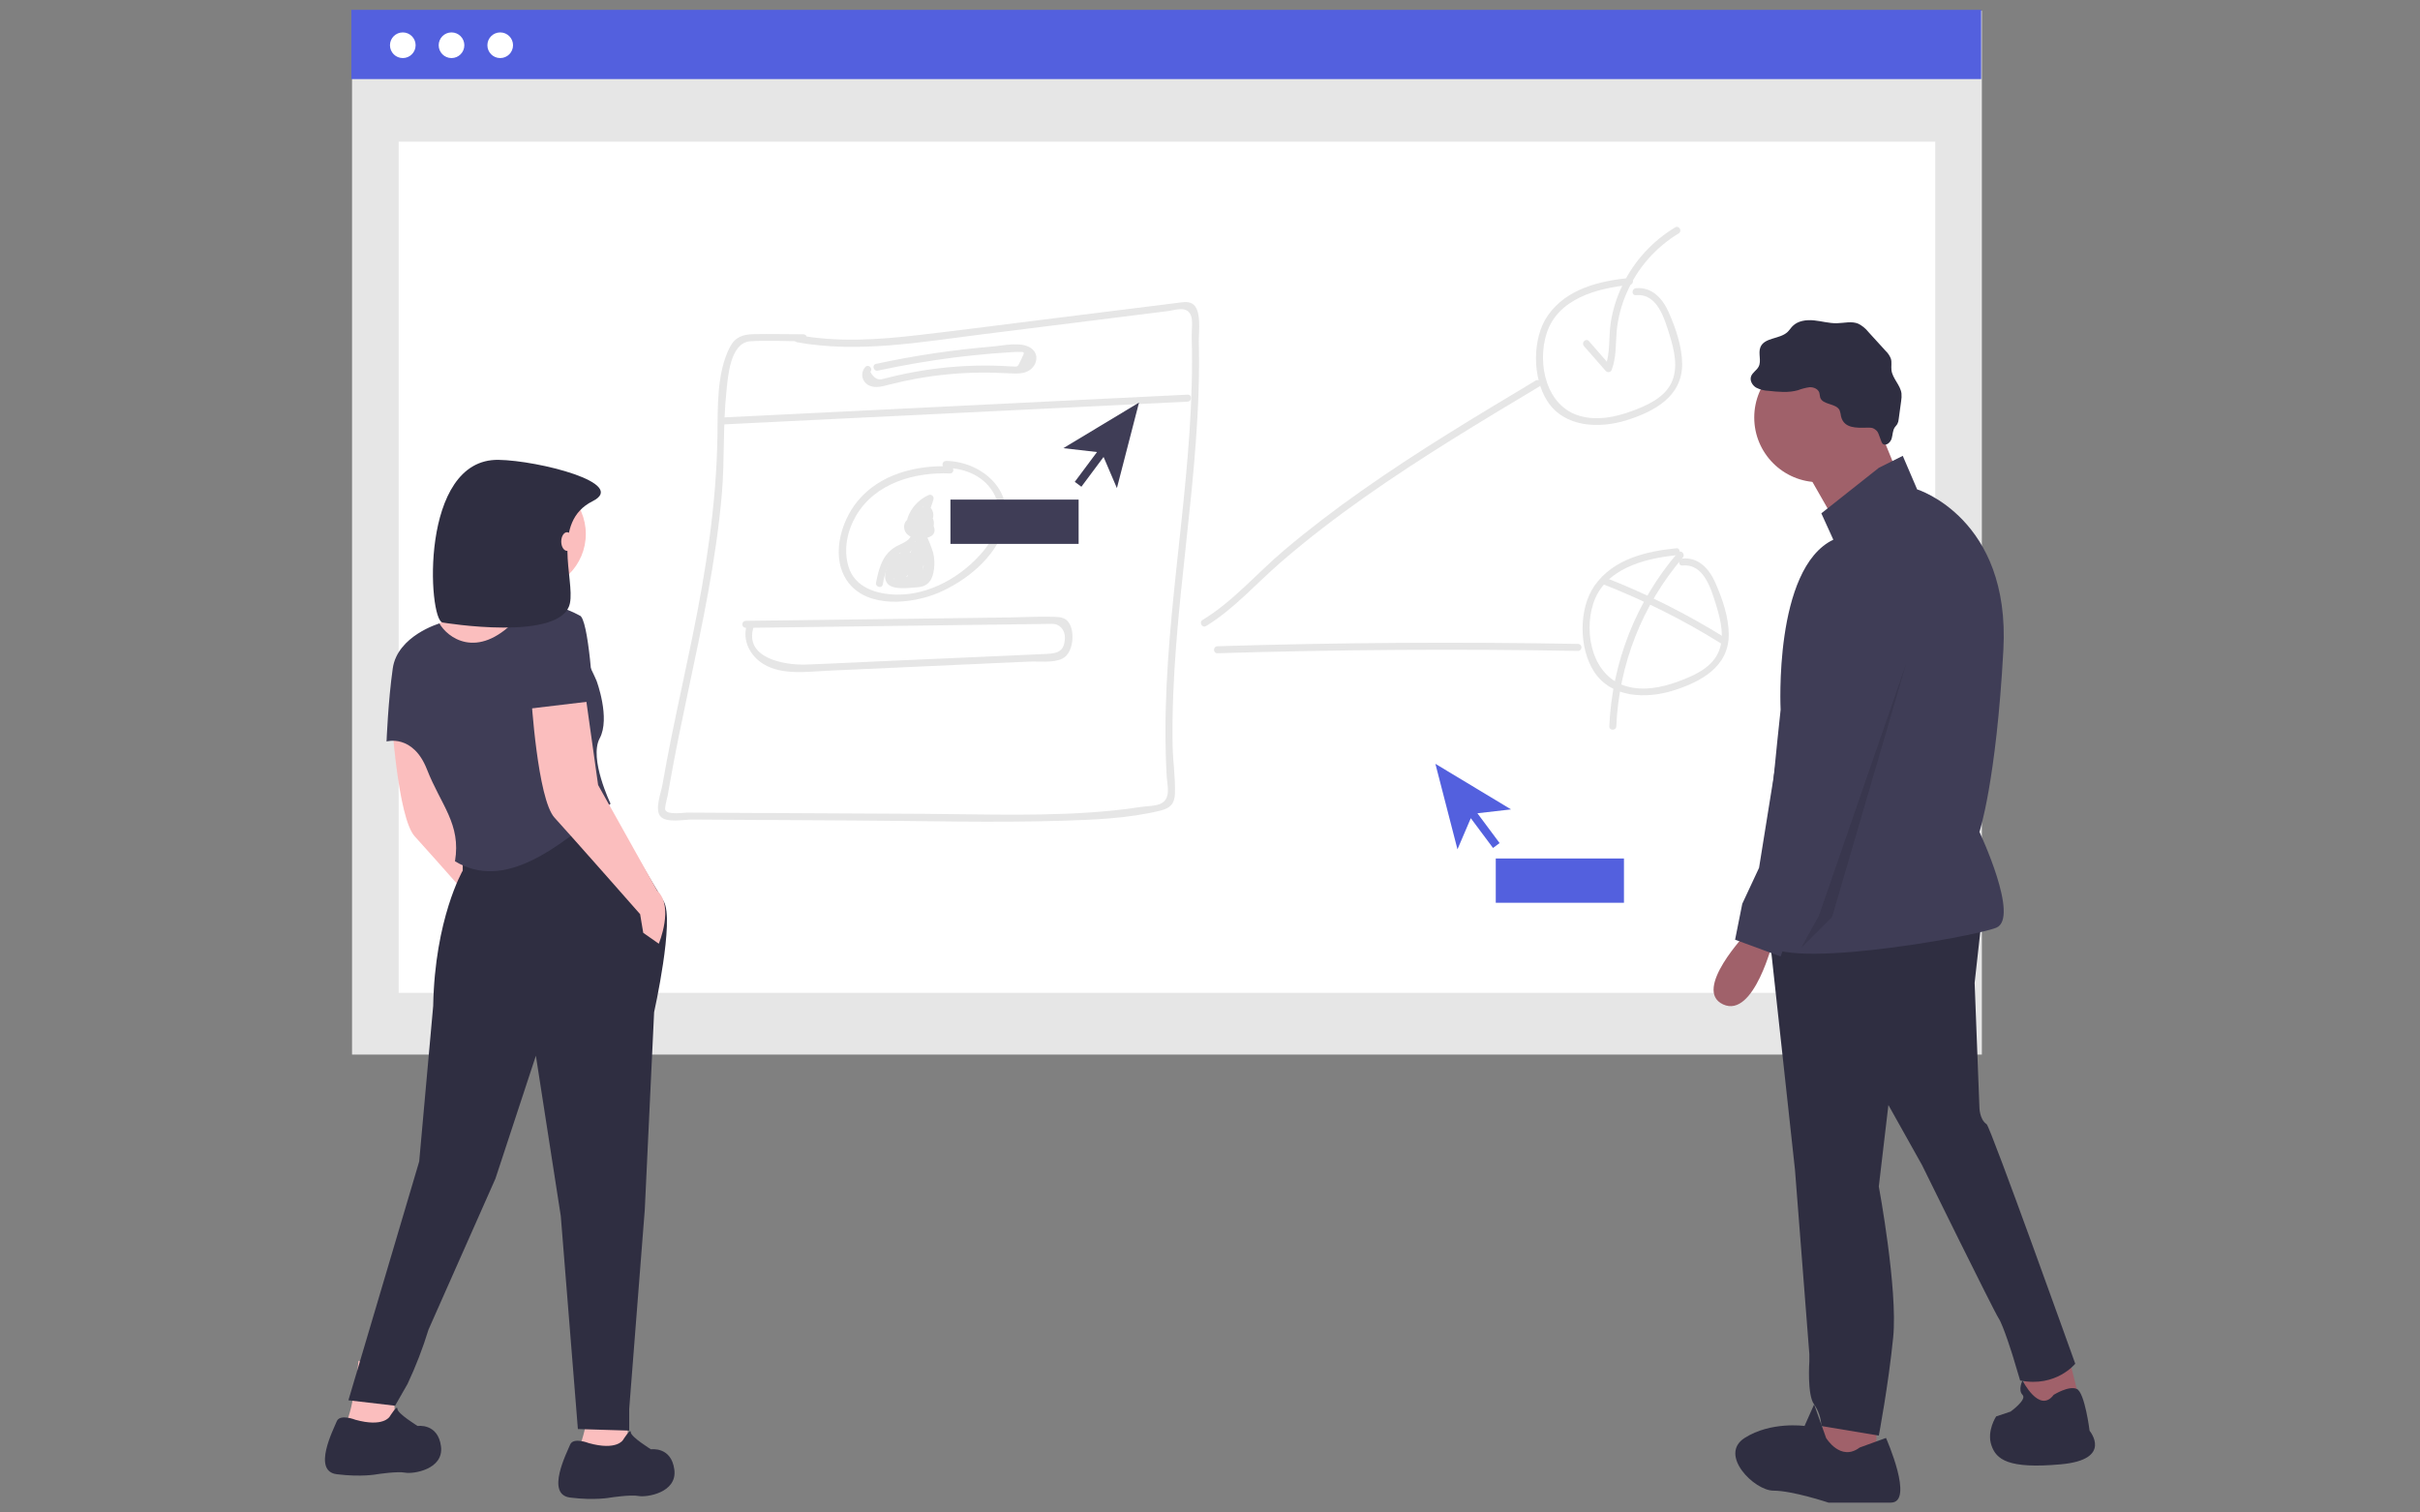 <?xml version="1.0" encoding="utf-8"?>
<!-- Generator: Adobe Illustrator 24.0.0, SVG Export Plug-In . SVG Version: 6.00 Build 0)  -->
<svg version="1.1" id="Layer_1" xmlns="http://www.w3.org/2000/svg" xmlns:xlink="http://www.w3.org/1999/xlink" x="0px" y="0px"
	 viewBox="0 0 1600 1000" style="enable-background:new 0 0 1600 1000;" xml:space="preserve">
<rect x="0" y="0" width="1600" height="1000" fill="#808080" stroke="none"/>
<style type="text/css">
	.st0{fill:#E6E6E6;}
	.st1{fill:#FFFFFF;}
	.st2{fill:#5360DE;}
	.st3{fill:#A0616A;}
	.st4{fill:#2F2E41;}
	.st5{fill:#3F3D56;}
	.st6{opacity:0.1;enable-background:new    ;}
	.st7{fill:#FBBEBE;}
</style>
<rect x="232.75" y="7.12" class="st0" width="1077.57" height="690.12"/>
<rect x="263.57" y="93.68" class="st1" width="1015.94" height="562.74"/>
<rect x="232.29" y="6.51" class="st2" width="1077.57" height="45.78"/>
<circle class="st1" cx="266.31" cy="29.91" r="8.48"/>
<circle class="st1" cx="298.52" cy="29.91" r="8.48"/>
<circle class="st1" cx="330.72" cy="29.91" r="8.48"/>
<polygon class="st3" points="1367.31,895.3 1375.22,926.97 1340.38,936.48 1337.21,903.22 "/>
<polygon class="st3" points="1240.61,934.89 1240.61,964.98 1205.76,971.32 1199.43,955.48 1212.1,928.56 "/>
<path class="st4" d="M1310.29,607.05l-4.75,42.76l3.17,82.36c0,0,0,7.92,4.75,11.09c2.55,1.73,58.6,158.38,58.6,158.38
	s-12.67,15.84-36.43,11.09l-4.75-15.84c0,0-6.34-20.59-9.5-25.34c-3.17-4.75-50.68-101.36-50.68-101.36l-22.17-39.59l-6.34,53.85
	c0,0,12.67,68.1,9.5,99.78c-3.17,31.68-9.5,64.93-9.5,64.93l-38.01-6.34c-0.17-5.11-1.82-10.06-4.75-14.25
	c-4.75-6.34-3.17-28.51-3.17-28.51v-4.75l-9.5-121.95l-17.42-159.96L1310.29,607.05z"/>
<circle class="st3" cx="1202.59" cy="276.05" r="42.76"/>
<polygon class="st3" points="1239.81,276.84 1257.23,319.6 1216.06,349.69 1190.72,305.35 "/>
<path class="st5" d="M1242.19,309.31l15.84-7.92l9.5,22.17c0,0,61.77,19.01,57.02,106.11c-4.75,87.11-15.84,120.37-15.84,120.37
	s26.92,57.02,11.09,63.35c-15.84,6.34-150.46,30.09-153.62,7.92c-3.17-22.17,11.09-152.04,11.09-152.04s-4.75-93.44,34.84-112.45
	l-7.92-17.42L1242.19,309.31z"/>
<path class="st3" d="M1155.08,616.56c0,0-36.43,38.01-15.84,47.51c20.59,9.5,33.26-42.76,33.26-42.76L1155.08,616.56z"/>
<path class="st4" d="M1229.52,957.06l17.42-6.34c0,0,19.01,42.76,3.17,42.76h-41.18c0,0-23.76-7.92-36.43-7.92
	c-12.67,0-36.43-23.76-19.01-34.84c17.42-11.09,39.59-7.92,39.59-7.92l6.34-14.25l7.92,22.17
	C1207.35,950.73,1216.85,966.57,1229.52,957.06z"/>
<path class="st4" d="M1357.8,922.22c0,0,9.92-6.26,15.25-3.92c5.34,2.34,8.5,27.68,8.5,27.68s15.84,19.01-19.01,22.17
	c-34.84,3.17-42.76-3.17-45.93-12.67c-3.17-9.5,3.17-19.01,3.17-19.01l9.5-3.17c0,0,11.09-7.92,7.92-11.09c-3.17-3.17,0-9.5,0-9.5
	S1348.3,934.89,1357.8,922.22z"/>
<path class="st4" d="M1217.22,275.36c-0.17-1.38-0.49-2.75-0.93-4.07c-2.3-4.82-11.27-3.41-12.86-8.51c-0.31-1-0.25-2.08-0.55-3.08
	c-0.78-2.55-3.78-3.81-6.44-3.69c-2.64,0.36-5.23,1.03-7.72,1.99c-6.27,1.78-12.93,1.1-19.41,0.41c-2.89-0.1-5.72-0.83-8.29-2.16
	c-2.45-1.51-4.22-4.55-3.33-7.28c0.86-2.62,3.73-4.07,5.02-6.51c2.05-3.87-0.46-8.88,1.21-12.93c2.67-6.51,12.77-5.2,17.9-10.01
	c1.25-1.17,2.14-2.66,3.34-3.88c3.54-3.62,9.13-4.32,14.17-3.82c5.04,0.5,9.99,1.98,15.05,1.89c4.8-0.08,9.83-1.55,14.26,0.32
	c2.6,1.33,4.89,3.21,6.7,5.5l11.35,12.45c1.56,1.47,2.76,3.28,3.51,5.28c0.68,2.38,0.05,4.95,0.35,7.41
	c0.66,5.62,5.92,9.86,6.63,15.47c0.14,1.74,0.06,3.49-0.25,5.21l-1.59,11.72c-0.08,1.14-0.38,2.26-0.9,3.28
	c-0.46,0.79-1.16,1.41-1.68,2.17c-1.47,2.13-1.34,4.93-2.07,7.41c-0.73,2.48-3.35,4.93-5.64,3.74c-1.49-0.78-2.48-7.22-4.3-8.9
	c-2.53-2.33-3.85-2.04-6.97-2C1227.53,282.85,1219.22,283.39,1217.22,275.36z"/>
<path class="st5" d="M1224.77,367.9c0,0,47.51,19.01,33.26,61.77s-52.26,174.21-52.26,174.21l-22.17,11.09l-6.34,17.42l-30.09-11.09
	l4.75-23.76l11.09-23.76l28.51-177.38C1191.51,396.41,1191.51,366.32,1224.77,367.9z"/>
<polygon class="st6" points="1260.4,438.38 1211.3,606.26 1190.72,626.85 1202.59,605.47 "/>
<path class="st7" d="M293.74,465.53l9.26,65.83l39.09,69.94c11.31,10.29,1.03,34.97,1.03,34.97l-10.29-7.2l-2.06-12.34
	c0,0-45.26-51.43-56.57-63.77s-15.43-80.23-15.43-80.23L293.74,465.53z"/>
<path class="st7" d="M259.67,911.96c0,0,2.06,23.66,1.03,29.83c-1.03,6.17-31.89-1.03-31.89-1.03c5.14-10.29,8.23-41.14,8.23-41.14
	L259.67,911.96z"/>
<path class="st7" d="M412.93,918.13c0,0,3.09,32.91,2.06,39.09s-31.89-1.03-31.89-1.03c5.14-10.29,8.23-41.14,8.23-41.14
	L412.93,918.13z"/>
<circle class="st7" cx="349.9" cy="353.05" r="37.41"/>
<path class="st7" d="M356.36,388.41c-6.17,8.23-3.09,22.63-3.09,22.63s-62.74,73.03-74.06,73.03s-9.26-51.43-9.26-51.43
	s16.46-19.54,25.71-23.66s25.71-48.34,25.71-48.34S362.53,380.18,356.36,388.41z"/>
<path class="st4" d="M398.53,528.29l40.26,67.63c7.35,12.09-6.32,73.28-6.32,73.28l-6.17,130.63l-10.29,131.63v14.4l-33.94-1.03
	l-11.31-140.88L354.3,698.01l-26.74,81.26l-44.23,99.77c-3.78,12.31-8.42,24.33-13.89,35.98l-8.23,14.4l-30.85-3.61l46.79-157.87
	l9.26-102.86c1.03-57.6,19.54-89.49,19.54-89.49v-12.34L398.53,528.29z"/>
<path class="st4" d="M257.61,936.64c0,0,5.14-8.23,5.14-5.14c0,3.09,13.37,11.31,13.37,11.31s13.37-2.06,15.43,13.37
	c2.06,15.43-18.51,18.51-23.66,17.49c-5.14-1.03-18.51,1.03-18.51,1.03s-10.29,2.06-26.74,0c-16.46-2.06-2.06-29.83,0-34.97
	c2.06-5.14,12.34-1.03,12.34-1.03C253.5,943.84,257.61,936.64,257.61,936.64z"/>
<path class="st4" d="M411.9,952.07c0,0,5.14-8.23,5.14-5.14s13.37,11.31,13.37,11.31s13.37-2.06,15.43,13.37
	c2.06,15.43-18.51,18.51-23.66,17.49c-5.14-1.03-18.51,1.03-18.51,1.03s-10.29,2.06-26.74,0c-16.46-2.06-2.06-29.83,0-34.97
	c2.06-5.14,12.34-1.03,12.34-1.03C407.79,959.27,411.9,952.07,411.9,952.07z"/>
<path class="st5" d="M340.93,410.01c25.71-26.74,53.49,40.11,53.49,40.11s9.26,24.69,2.06,38.06c-7.2,13.37,7.2,43.2,7.2,43.2
	c-35.22,29.99-70.33,57.71-102.86,38.06c4.11-24.69-9.26-37.03-18.51-60.69c-9.26-23.66-26.74-18.51-26.74-18.51
	s1.03-26.74,4.11-48.34c3.09-21.6,30.86-29.71,30.86-29.71C295.56,421.23,315.22,436.75,340.93,410.01z"/>
<path class="st7" d="M386.19,453.21l9.26,65.83l39.09,69.94c11.31,10.29,1.03,34.97,1.03,34.97l-10.29-7.2l-2.06-12.34
	c0,0-45.26-51.43-56.57-63.77s-15.43-80.23-15.43-80.23L386.19,453.21z"/>
<path class="st5" d="M392.36,463.49l-43.2,5.14c0,0-3.09-50.4,3.44-62.99c6.52-12.59,30.51,1.27,30.51,1.27
	C389.27,407.95,392.36,463.49,392.36,463.49z"/>
<path class="st4" d="M391.78,331.39c-27.67,13.83-11.7,51.58-14.97,67.43c-5.35,25.95-84.22,12.76-84.22,12.76
	c-9.6-1.73-15.44-108.49,37.11-107.54C356.19,304.51,415.48,319.54,391.78,331.39z"/>
<ellipse class="st7" cx="374.92" cy="358.05" rx="3.85" ry="6.16"/>
<path class="st0" d="M526.37,226.18c40.66,7.5,82.14,0,122.64-5.08l123.07-15.41c4.98-0.63,12.22-3.61,15.15,2.48
	c1.65,3.41,0.54,10.79,0.66,14.7c0.32,10.79,0.29,21.57,0,32.36c-0.55,20.62-2.06,41.19-3.99,61.71
	c-3.74,40.17-9.04,80.12-11.7,120.45c-1.36,20.52-2.03,41.11-1.43,61.63c0.14,4.9,0.34,9.8,0.63,14.68
	c0.32,5.47,2.77,13.59-3.19,17.24c-3.41,2.1-10.11,1.99-14.01,2.6c-6.16,0.97-12.33,1.74-18.61,2.37
	c-41.43,4.14-83.41,2.42-124.99,2.17l-125.58-0.65l-30.63-0.17c-2.77,0-12.77,1.66-14.48-1.63c-0.72-1.4,1.2-7.97,1.54-9.72
	c0.47-2.9,0.99-5.79,1.54-8.67c3.57-20.26,7.8-40.4,12.05-60.52c9.14-43.14,18.49-86.5,22.25-130.57
	c1.86-22.11,0.63-44.42,2.91-66.49c1.06-10.25,2.33-33.11,15.96-34.02c11.56-0.77,23.45,0,35.04,0c1.28,0,2.31-1.03,2.31-2.31
	c0-1.28-1.03-2.31-2.31-2.31c-10.94,0-21.9-0.29-32.84-0.08c-7.27,0.14-12.33,1.86-15.79,8.55c-8.86,17.16-7.95,40.06-8.23,58.8
	c-0.66,44.85-7.55,88.75-16.52,132.62c-4.51,22.08-9.38,44.08-13.87,66.18c-2.11,10.55-4.13,21.14-5.98,31.76
	c-0.86,5.05-5.22,16.19-1.39,20.83c3.84,4.64,15.64,2.14,20.92,2.17l36.76,0.22l70.45,0.4c45.52,0.26,91.19,1.54,136.69,0.2
	c21.73-0.65,44.68-1.54,65.84-6.73c6.3-1.54,9.34-4.44,9.58-11.16c0.37-10.42-1.33-21.16-1.54-31.62
	c-1.54-89.52,19.49-177.8,17.33-267.35c-0.14-6.09,2.16-21.43-4.5-25.12c-2.99-1.66-6.87-0.76-10.02-0.39
	c-6.01,0.69-12,1.54-18.01,2.25l-78.04,9.74c-24.95,3.08-49.88,6.41-74.87,9.25c-26.46,3.08-53.17,4.92-79.54,0
	c-2.91-0.54-4.16,3.91-1.23,4.45L526.37,226.18z"/>
<path class="st0" d="M477.31,280.65l307.89-15.1c2.97-0.15,2.99-4.78,0-4.62l-307.89,15.1
	C474.35,276.17,474.34,280.79,477.31,280.65z"/>
<path class="st0" d="M572.17,242.55c-2.92,3.09-2.78,7.97,0.32,10.89c0.7,0.66,1.52,1.18,2.41,1.54c4.14,1.9,9.01,0.31,13.13-0.72
	c6.16-1.54,12.33-2.91,18.66-4.04c13.78-2.44,27.74-3.74,41.74-3.88c6.38-0.08,12.71,0.22,19.09,0.49c4.62,0.18,9.6,0.55,13.51-2.31
	c4.47-3.27,5.92-9.65,1.54-13.62c-6.16-5.62-19.45-2.36-26.56-1.77c-25.83,2.15-51.49,5.98-76.83,11.46
	c-2.9,0.62-1.68,5.08,1.23,4.45c16.71-3.61,33.55-6.5,50.52-8.69c8.34-1.03,16.7-1.9,25.07-2.6c3.94-0.32,7.89-0.62,11.83-0.85
	c1.54-0.09,3.17-0.26,4.75-0.22c4.88,0.11,5.45-0.77,2.53,5.13c-2.6,5.22-1.77,4.62-6.29,4.45c-1.91,0-3.82-0.22-5.73-0.31
	c-3.91-0.16-7.83-0.25-11.74-0.26c-8.33,0-16.64,0.4-24.93,1.2c-7.03,0.68-14.04,1.63-20.99,2.87c-4.35,0.77-8.66,1.66-12.96,2.65
	c-1.9,0.45-3.81,0.91-5.7,1.39c-0.91,0.25-1.83,0.46-2.74,0.69c-3.37,1.17-6.24-0.37-8.61-4.62c2.06-2.14-1.19-5.42-3.27-3.27
	L572.17,242.55z"/>
<path class="st0" d="M627.98,308.31c-22.3-0.86-46.38,5.16-61.06,23.11c-11.49,14.04-18.04,38.12-5.87,53.93
	c13.08,16.95,41.77,13.96,59.08,6.73c18.31-7.7,38.34-23.59,43.84-43.47c6.86-24.82-15.41-43.59-38.6-43.87
	c-1.28,0.05-2.27,1.12-2.23,2.4c0.04,1.21,1.02,2.18,2.23,2.23c13.22,0.15,26.19,5.82,32.36,18.14c6.46,12.97,0.89,26.59-7.7,36.98
	c-13.78,16.53-35.32,29-57.26,28.64c-13.17-0.2-27.74-4.71-31.82-18.61c-3.36-11.26-0.8-23.57,5.05-33.56
	c12.67-21.57,38.44-28.88,62.08-27.95c2.97,0.11,2.97-4.51,0-4.62L627.98,308.31z"/>
<path class="st0" d="M605.83,342.55c-3.11-1.15-6.57,0.43-7.72,3.55c-0.31,0.84-0.43,1.73-0.35,2.62c0.46,6.01,7.09,7.7,12.06,7.35
	c4.3-0.37,9.32-1.96,7.81-7.33c-0.56-1.93-1.93-3.51-3.76-4.35c-1.38-0.55-2.87-0.73-4.35-0.54c-0.57,0-5.79,1.91-3.57-0.39
	l-3.64-0.48c0.82,0.81,1.23,1.94,1.11,3.08c0.02,1.28,1.08,2.31,2.37,2.29c0.39-0.01,0.76-0.11,1.1-0.3
	c1.57-0.66,3.38,0.08,4.03,1.65c0.26,0.62,0.31,1.3,0.14,1.95c-0.29,1.25,0.49,2.5,1.74,2.79c0.96,0.22,1.95-0.18,2.48-1.01
	c1.54-2.77,3.41-8.29,1.09-11.19c-1.54-1.96-4.51-1.37-6.36-0.23c-1.14,0.81-2.2,1.72-3.17,2.73c-1.86,1.65-3.08,2.42-2.39-0.74
	c1.16-5.75,6.64-10.32,11.65-12.62l-3.39-2.6c-1.78,6.68-4.95,12.9-9.32,18.26l3.94,1.63c-0.23-4.33,2.29-8.35,6.29-10.03h-2.27
	l1.2,1.97c-0.45,2.91,4.01,4.16,4.45,1.22c0.59-3.81-1.82-8.75-6.27-6.89c-5.32,2.22-8.07,8.31-7.97,13.73
	c0,1.85,2.62,3.28,3.96,1.65c4.9-5.95,8.48-12.88,10.49-20.32c0.3-1.26-0.47-2.52-1.72-2.83c-0.57-0.14-1.17-0.06-1.68,0.22
	c-4.62,2.09-8.52,5.48-11.22,9.77c-1.88,3.08-4.24,7.89-2.33,11.43c1.31,2.37,4.29,3.23,6.66,1.92c0,0,0,0,0,0l0.04-0.02
	c1.42-0.84,2.73-1.88,3.87-3.08c0.57-0.51,1.2-1.39,1.96-1.54c0.68-0.46,0.65-0.2-0.11,0.82c-0.01,1.6-0.48,3.16-1.34,4.5l4.22,1.77
	c1.09-4.11-1.37-8.33-5.48-9.42c-1.84-0.49-3.79-0.28-5.48,0.59l3.48,2c0.07-1.96-0.54-3.89-1.74-5.44
	c-0.67-1.11-2.11-1.46-3.22-0.79c-0.15,0.09-0.28,0.19-0.4,0.31c-2.34,2.45-2.79,6.69,0.15,8.95c2.2,1.68,3.28,0,5.7-0.39
	c8.21-1.06,3.42,2.63,0.52,2.76c-1.3,0.14-2.61,0.05-3.87-0.28c-3.22-1.09-3.42-2.49-0.6-4.21c2.76,1.12,3.94-3.34,1.23-4.45
	L605.83,342.55z"/>
<path class="st0" d="M602.12,350.99c1.9,6.16-5.93,8.2-9.65,10.32c-2.61,1.46-4.88,3.45-6.67,5.84c-3.88,5.21-5.33,11.83-6.61,18.07
	c-0.59,2.91,3.87,4.14,4.47,1.23c0.7-4.59,2.02-9.06,3.9-13.3c2.77-5.52,6.75-7.37,11.93-10.2c5.18-2.84,8.92-7.23,7.09-13.2
	C605.71,346.92,601.24,348.14,602.12,350.99L602.12,350.99z"/>
<path class="st0" d="M609.82,347.89c-2.28,0.32-3.95,2.32-3.85,4.62c0,1.83,1.22,3,2.05,4.47c1.98,2.99,3.48,6.27,4.47,9.72
	c0.74,3.31,1.46,9.25-0.26,12.33c-3.19,5.72-8.95,4.62-13.87,4.62c-4.62,0-8.2,1.54-8.04-4.9c0.09-3.62,2.62-7.29,4.62-10.14
	l-4.22-0.55c0.89,4.7,1.36,9.48,1.4,14.27c0,2.14,3.28,3.33,4.3,1.16c2.48-5.21,4.44-10.65,5.87-16.24l-4.55-0.62l0.8,11.71
	c0.03,1.28,1.1,2.3,2.39,2.26c0.78-0.02,1.5-0.43,1.91-1.09c0.54-0.6,0.94-1.31,1.16-2.08c0.15-0.72-1.26-5.61-1.83-3.87l4.53,0.62
	l0.32-11.12l-4.62,0.62c0.98,3.14,1.27,6.45,0.86,9.71c-0.29,2.57,4.04,3.16,4.62,0.62l2.9-14.95l-4.22,0.54
	c1,2.07,1.28,4.41,0.79,6.66c-0.34,2.96,4.28,2.93,4.62,0c0.39-3.07-0.1-6.18-1.42-8.98c-0.67-1.1-2.1-1.45-3.2-0.78
	c-0.5,0.3-0.86,0.78-1.03,1.34l-2.91,14.95l4.55,0.62c0.46-3.67,0.11-7.4-1.03-10.92c-0.36-1.23-1.64-1.93-2.86-1.57
	c-0.97,0.28-1.65,1.16-1.67,2.17l-0.32,11.12c0.03,1.28,1.09,2.3,2.37,2.27c1.01-0.02,1.88-0.69,2.17-1.65l0.25-0.76
	c0.22-0.8-0.01-1.66-0.59-2.25c-4.79-5.21-5.76,3.08-7.43,5.38l4.31,1.17l-0.8-11.71c-0.17-2.5-3.87-3.27-4.55-0.62
	c-1.3,5.21-3.11,10.28-5.39,15.15l4.31,1.17c-0.05-5.2-0.57-10.39-1.54-15.5c-0.4-2.13-3.19-2.03-4.22-0.55
	c-3.08,4.44-8.41,14.13-4.3,19.45c3.59,4.62,14.88,2.84,19.71,2.54c7.61-0.43,10.37-5.25,11.2-12.43c0.4-3.44,0.2-6.92-0.57-10.29
	c-0.42-1.82-4.62-13.34-5.89-13.11c2.93-0.54,1.68-5.01-1.23-4.47L609.82,347.89z"/>
<path class="st0" d="M600.87,358.28l-12.62,16.66l3.99,2.33l9.24-13.37l-4.22-1.79l-4.61,17.58c-0.29,1.25,0.49,2.5,1.74,2.79
	c0.96,0.22,1.95-0.18,2.48-1.01c2.1-3.47,4.45-6.79,7.04-9.91l-3.85-2.25c-1.03,3.98-3.03,7.65-5.81,10.68l3.87,2.25
	c0.24-2.13,0.8-4.21,1.68-6.16c1.19-2.67-2.57-5.02-3.99-2.34c-1.3,2.44-2.79,4.78-4.45,7l4.22,0.55l0.94-4.39l-4.22-0.55l0.68,3.85
	c0.35,1.24,1.64,1.95,2.88,1.59c0.37-0.11,0.71-0.31,0.99-0.58c3.91-4.04,7.04-8.77,9.24-13.94h-3.98c1.05,1.93,1.78,4.01,2.17,6.16
	c0.55,2.77,4.24,1.74,4.53-0.62c0.66-5.16,1-10.36,1.02-15.56h-4.62v9.69c0,2.51,4.11,3.25,4.55,0.62c0.31-2.34,1.08-4.59,2.27-6.63
	h-4.05c0.98,1.58,1.51,3.39,1.54,5.24c0,1.28,1.03,2.31,2.31,2.31s2.31-1.03,2.31-2.31l0.59-3.08h-4.45
	c0.45,2.73,2.14,18.09-3.88,16.29c-1.02-0.25-1.31-0.18-0.88,0.17l1.37-2.93l3.22-6.83l-4.31-1.17c0.28,3.17,0.57,7.7-1.34,10.42
	c-1.54,2.2-6.29,3.08-8.71,1.79c-1.6-1.14-2.96-2.57-4.02-4.22l-3.16,3.08c2.56,1.86,6.7,6.44,10,6.7c2.51,0.2,4.62-1.88,6.27-3.54
	c5.11-5.28,7.83-12.43,7.53-19.77c0-1.28-1.03-2.31-2.31-2.31s-2.31,1.03-2.31,2.31v5.27c0,1.28,1.03,2.31,2.31,2.31
	s2.31-1.03,2.31-2.31v-12.93c0-1.28-1.03-2.31-2.31-2.31s-2.31,1.03-2.31,2.31c-0.01,3.1-0.28,6.19-0.8,9.25l4.55,0.62
	c-0.36-3.68-0.53-7.38-0.51-11.08c-0.02-1.28-1.06-2.3-2.34-2.28c-1.02,0.01-1.9,0.69-2.19,1.66c-0.69,2.94-1.54,5.84-2.36,8.72
	l4.22-0.55l-0.32-1.23c-0.22-2.94-4.84-2.96-4.62,0c0.05,1.25,0.38,2.47,0.96,3.57c0.89,1.88,3.68,1.22,4.22-0.55
	c0.88-2.9,1.66-5.79,2.36-8.72l-4.55-0.62c-0.02,3.7,0.15,7.4,0.51,11.08c0.23,2.37,4.05,3.39,4.53,0.62
	c0.62-3.48,0.94-7.01,0.97-10.54h-4.62v12.93h4.62v-5.27h-4.62c0.27,5.81-1.75,11.5-5.62,15.84c-0.6,0.68-1.25,1.32-1.94,1.91
	c-1.09,1.05-2.1,0.89-2.97-0.48c-2.19-0.91-4.45-3.25-6.36-4.62c-1.91-1.37-4.53,1.34-3.17,3.16c3.54,4.71,8.83,9.97,15.41,7.7
	c6.92-2.45,7.86-11.82,7.33-17.98c-0.17-2.05-3.24-3.44-4.3-1.16c-1.54,3.25-3.08,6.49-4.62,9.75c-0.8,1.22-1.28,2.62-1.39,4.07
	c0.51,3.47,4.71,2.9,7.3,2.7c10.03-0.75,8.44-14.98,7.29-22.13c-0.39-2.37-3.84-2-4.45,0c-0.49,1.41-0.74,2.89-0.76,4.38h4.62
	c-0.17-2.65-0.91-5.23-2.17-7.57c-0.66-1.1-2.09-1.46-3.19-0.8c-0.33,0.2-0.6,0.47-0.8,0.8c-1.38,2.38-2.31,4.99-2.74,7.7l4.62,0.62
	v-9.69c0-1.28-1.03-2.31-2.31-2.31c-1.28,0-2.31,1.03-2.31,2.31c-0.02,5.2-0.36,10.4-1.02,15.56l4.55-0.62
	c-0.52-2.52-1.41-4.95-2.63-7.21c-0.66-1.1-2.09-1.46-3.19-0.8c-0.33,0.2-0.6,0.47-0.8,0.8c-2.01,4.83-4.9,9.24-8.52,13l3.87,1.02
	l-0.68-3.85c-0.35-2.05-3.25-2.11-4.22-0.55c-1.55,2.34-2.06,5.22-1.4,7.95c0.39,2.19,3.16,1.96,4.22,0.55
	c1.66-2.21,3.15-4.54,4.45-6.98l-3.99-2.34c-1.07,2.3-1.79,4.75-2.16,7.26c-0.28,2.03,2.14,4.16,3.87,2.25
	c3.31-3.62,5.71-7.99,7-12.73c0.57-2.1-2.33-4.08-3.87-2.25c-2.83,3.4-5.41,7-7.7,10.79l4.22,1.79l4.7-17.52
	c0.29-1.25-0.49-2.5-1.74-2.79c-0.96-0.22-1.95,0.18-2.48,1.01l-9.25,13.39c-1.73,2.48,2.23,4.62,3.99,2.33l12.57-16.64
	c1.79-2.37-2.22-4.62-3.99-2.34L600.87,358.28z"/>
<path class="st0" d="M797.45,413.89c18.49-11.31,33.19-28.18,49.52-42.3c17.72-15.3,36.32-29.55,55.47-43.05
	c37.2-26.19,76.26-49.63,115.29-73c1.08-0.68,1.4-2.11,0.72-3.19c-0.65-1.02-1.98-1.37-3.04-0.8c-39.03,23.37-78.11,46.76-115.3,73
	c-17.55,12.33-34.68,25.39-51.11,39.26c-17.87,15.1-33.79,33.9-53.93,46.09c-2.54,1.54-0.22,5.55,2.33,3.99H797.45z"/>
<path class="st0" d="M1077.41,183.76c-20.03,2.03-41.6,7.13-53.93,24.65c-10.65,15.07-10.42,41.36-0.42,56.83
	c11.36,17.58,34.56,18.21,52.59,12.53s36.69-15.65,36.52-37.2c-0.09-11.56-4.27-23.59-8.88-34.07
	c-3.98-9.04-11.02-16.95-21.68-15.95c-2.94,0.28-2.97,4.9,0,4.62c14.28-1.33,18.88,15.64,22.27,26.35c3.08,10,5.93,21.83,1.09,31.77
	s-16.5,15.01-26.47,18.64c-10.79,3.91-22.63,6.3-33.9,3.08c-22.31-6.24-28.47-34.51-22.05-54.58c7.4-23.11,33.59-29.91,54.93-32.06
	c2.93-0.29,2.96-4.92,0-4.62H1077.41z"/>
<path class="st0" d="M1108.22,362.5c-20.03,2.03-41.6,7.13-53.93,24.65c-10.65,15.07-10.42,41.36-0.42,56.83
	c11.36,17.58,34.56,18.21,52.59,12.53c18.03-5.69,36.69-15.65,36.52-37.2c-0.09-11.56-4.27-23.59-8.88-34.07
	c-3.98-9.04-11.02-16.95-21.68-15.95c-2.94,0.28-2.97,4.9,0,4.62c14.28-1.33,18.88,15.64,22.27,26.35c3.08,10,5.93,21.83,1.09,31.77
	c-4.84,9.94-16.5,15.01-26.47,18.64c-10.79,3.91-22.63,6.3-33.9,3.08c-22.31-6.24-28.47-34.51-22.05-54.58
	c7.4-23.11,33.59-29.91,54.93-32.06c2.93-0.29,2.96-4.92,0-4.62H1108.22z"/>
<path class="st0" d="M1047.19,228.77l14.59,16.64c0.92,0.89,2.4,0.87,3.29-0.06c0.26-0.27,0.46-0.61,0.56-0.97
	c3.08-8.1,2.5-16.5,3.22-25.02c0.8-8.81,3.01-17.43,6.55-25.53c7.11-16.44,19.16-30.25,34.48-39.52c2.54-1.54,0.22-5.55-2.33-3.99
	c-15.11,9.1-27.23,22.41-34.87,38.31c-3.74,7.73-6.34,15.97-7.7,24.45c-1.54,10-0.14,20.48-3.84,30.08l3.87-1.03l-14.51-16.61
	c-1.97-2.23-5.22,1.05-3.27,3.27L1047.19,228.77z"/>
<path class="st0" d="M804.89,431.9c79.48-2.42,158.97-2.94,238.49-1.54c1.28-0.05,2.27-1.12,2.23-2.4
	c-0.04-1.21-1.02-2.18-2.23-2.23c-79.5-1.42-158.99-0.9-238.49,1.54C801.92,427.37,801.91,431.99,804.89,431.9z"/>
<path class="st0" d="M1060,386.32c27.17,10.66,53.3,23.79,78.07,39.23c2.53,1.54,4.85-2.42,2.33-3.99
	c-25.1-15.63-51.58-28.91-79.11-39.69c-2.76-1.09-3.96,3.37-1.22,4.45H1060z"/>
<path class="st0" d="M1109.33,365.38c-27.55,32.12-43.51,72.56-45.32,114.84c-0.12,2.97,4.5,2.97,4.62,0
	c1.75-41.06,17.23-80.35,43.96-111.57C1114.53,366.4,1111.28,363.12,1109.33,365.38L1109.33,365.38z"/>
<path class="st0" d="M493.08,415.12l172.22-2.25l19.8-0.26c3.56,0,7.12-0.12,10.68-0.14c5.01,0,8.38,4.16,8.29,9.25
	c-0.23,10.79-7.01,10.4-15.89,10.79l-21.4,0.97l-87.15,3.84c-15.61,0.69-31.23,1.54-46.84,2.08c-14.08,0.43-40.86-4.16-34.61-24.65
	c0.86-2.85-3.59-4.07-4.47-1.23c-3.08,10.08,2.37,20.31,11.16,25.59c12.47,7.49,28.89,4.95,42.65,4.33l107-4.85l25.98-1.16
	c6.66-0.31,15.92,1.05,22.03-2.05c7.18-3.62,8.44-18,3.91-24.05c-2.33-3.08-5.59-3.36-9.25-3.5c-9.58-0.37-19.34,0.26-28.94,0.39
	l-53.34,0.71l-121.9,1.54c-1.28,0.05-2.27,1.12-2.23,2.4c0.04,1.21,1.02,2.18,2.23,2.23L493.08,415.12z"/>
<polygon class="st2" points="999.04,535.14 949.02,505.01 963.62,561.55 972.43,540.95 987.12,560.65 991.47,557.4 976.79,537.7 "/>
<rect x="988.94" y="567.6" class="st2" width="84.75" height="29.28"/>
<polygon class="st5" points="703.03,296.31 753.06,266.18 738.45,322.72 729.64,302.12 714.96,321.82 710.6,318.57 725.29,298.87 
	"/>
<rect x="628.39" y="330.32" class="st5" width="84.75" height="29.28"/>
</svg>
